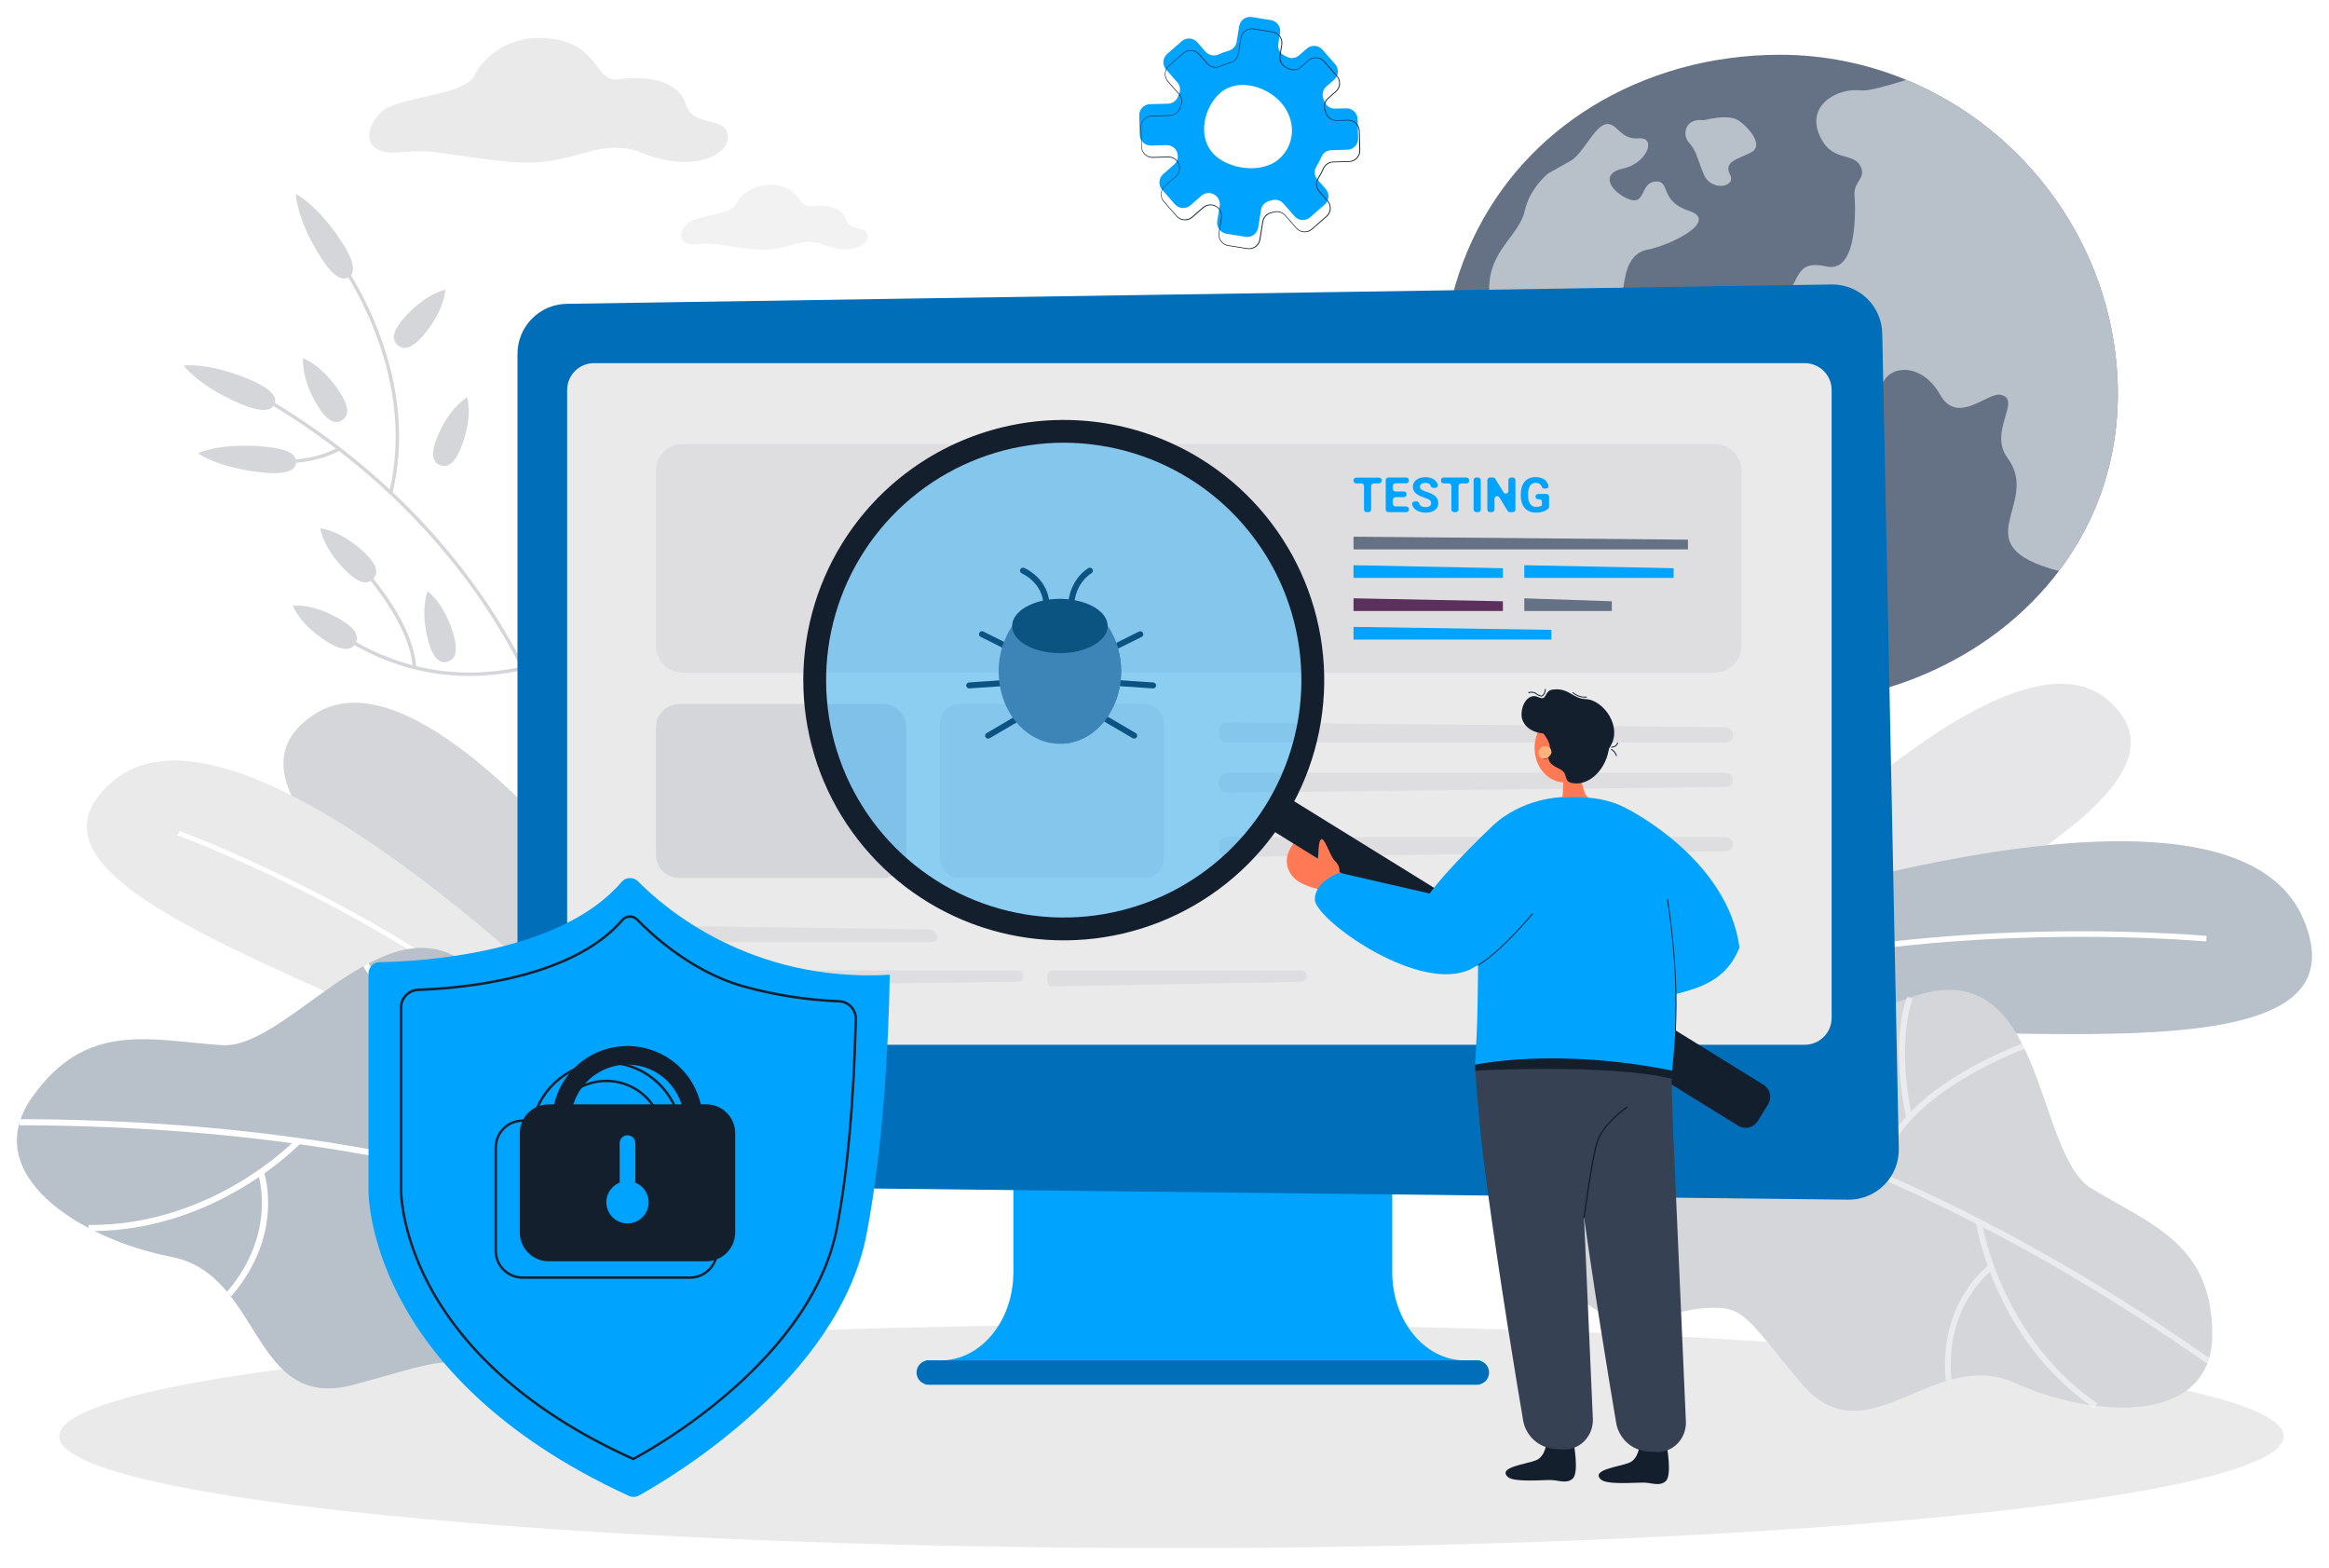 <svg width="551" height="371" viewBox="0 0 551 371" fill="none" xmlns="http://www.w3.org/2000/svg">
<g filter="url(#filter0_d_110_359)">
<path d="M487.1 131.079C472.23 150.775 447.23 162.476 421.11 162.476C378.67 162.476 340.93 130.079 340.93 87.685C340.93 52.714 360.06 27.634 386.39 16.089C393.63 12.929 401.28 10.798 409.11 9.758C413.09 9.222 417.1 8.954 421.11 8.955C431.37 8.955 441.53 10.978 451.01 14.908C479.1 26.516 499.54 53.87 500.96 85.716C501.75 103.356 496.4 118.777 487.1 131.079Z" fill="#657285"/>
<path d="M376.91 92.454C376.91 92.454 379.91 99.383 376.91 103.189C373.92 106.996 373.65 114.196 379.64 118.951C385.62 123.705 388.2 124.115 386.84 128.87C385.48 133.625 384.06 139.435 386.3 141.88C388.54 144.326 389.46 150.136 394.46 150.563C399.46 150.991 394.06 146.587 397.32 142.509C400.59 138.432 413.23 137.619 412.01 129.568C410.79 121.517 422.42 120.802 424.05 115.502C425.69 110.202 418.75 106.944 412.93 107.35C407.1 107.757 410.68 98.688 404.36 97.361C398.03 96.035 395.07 90.943 391.4 91.554C387.73 92.165 383.65 86.966 379.46 88.599C375.28 90.231 376.91 92.454 376.91 92.454Z" fill="#B8C1C9"/>
<path d="M366.3 37.012C366.3 37.012 361.95 40.408 360.74 45.844C359.53 51.279 353.39 54.676 352.44 62.168C351.49 69.659 355.81 69.843 354.28 73.921C352.75 77.998 354.65 80.037 359.31 82.076C363.97 84.115 364.38 87.247 367.13 88.279C369.89 89.311 369.17 92.061 370.09 92.367C371.01 92.673 370.6 90.283 371.56 87.157C372.51 84.031 373.32 82.739 369.86 82.875C366.39 83.01 367.47 80.225 368.83 78.46C370.19 76.696 366.93 76.422 365.84 76.693C364.75 76.963 365.03 81.993 362.78 79.613C360.53 77.234 359.45 74.518 361.28 71.392C363.12 68.267 367.06 70.851 369.86 67.113C372.65 63.376 376.59 64.87 376.81 67.86C377.03 70.851 382.59 70.917 383.54 66.978C384.5 63.039 384.09 56.173 389.8 55.055C395.52 53.936 406.75 48.226 399.6 45.882C392.46 43.538 395.31 38.644 391.64 38.936C387.97 39.227 389.4 44.746 385.31 43.103C381.23 41.461 378.27 37.091 383.99 35.869C389.71 34.646 392.05 28.329 387.66 28.735C383.27 29.141 382.56 24.862 379.91 25.373C377.25 25.884 374.5 32.319 371.75 33.931C368.99 35.542 366.3 37.012 366.3 37.012Z" fill="#B8C1C9"/>
<path d="M403.1 24.442C403.1 24.442 408.75 22.879 411.2 24.442C413.65 26.005 417.46 30.42 414.26 32.052C411.06 33.684 407.72 34.226 409.29 37.282C410.85 40.339 404.8 41.36 403.1 37.282C401.4 33.205 401.4 31.725 399.63 29.808C397.85 27.891 398.61 23.831 403.1 24.442Z" fill="#B8C1C9"/>
<path d="M487.1 131.079C463.75 124.959 483.12 115.356 474.93 104.304C470.27 98.011 478.57 90.432 473.26 89.39C470.18 88.786 463.09 96.646 459.01 89.39C454.92 82.135 447.62 82.097 445.49 86.487C443.37 90.877 434.41 93.919 428.53 90.735C422.66 87.55 426.06 83.302 420.97 79.968C415.89 76.633 415.51 71.326 420.97 67.232C426.44 63.137 423.93 57.222 432.13 59.042C440.33 60.862 438.74 41.982 438.74 41.982C438.61 38.679 441.81 38.113 439.99 35.035C438.17 31.958 433.04 34.466 430.31 27.641C427.58 20.816 434.64 16.721 440.33 17.388C441.99 17.583 446.02 16.423 451.02 14.905C479.12 26.512 499.56 53.867 500.98 85.712C501.75 103.356 496.4 118.777 487.1 131.079Z" fill="#B8C1C9"/>
<path d="M378.58 76.859C378.58 76.859 383.29 74.237 385.79 76.321C388.3 78.405 389.38 79.794 393.07 79.005C396.77 78.217 399.28 79.7 396.9 80.791C394.52 81.881 388.9 83.771 386.34 81.506C383.77 79.242 376.37 77.773 378.58 76.859Z" fill="#B8C1C9"/>
<path d="M397.55 85.323C397.55 85.323 400.89 85.917 401.67 84.545C402.44 83.173 400.89 84.486 399.61 83.771C398.33 83.055 395.88 83.771 397.55 85.323Z" fill="#B8C1C9"/>
<path d="M277.15 362.215C422.47 362.215 540.28 350.37 540.28 335.76C540.28 321.149 422.47 309.305 277.15 309.305C131.828 309.305 14.02 321.149 14.02 335.76C14.02 350.37 131.828 362.215 277.15 362.215Z" fill="#EAEAEA"/>
<g opacity="0.6">
<path d="M408.2 212.542C438.3 181.808 480.54 145.51 498.92 161.782C521.07 181.402 467.28 206.085 426.83 231.363C412.32 240.432 389.01 232.131 408.2 212.542Z" fill="#D5D6DA"/>
</g>
<path d="M371 225.32C371 225.32 524.65 165.929 544.93 213.4C565.21 260.871 430.02 227.553 386.03 246.43L371 225.32Z" fill="#B8C1C9"/>
<path d="M379.31 237.188C409.44 223.601 446.61 219.301 472.49 218.085C500.54 216.769 521.71 218.697 521.92 218.714L522.04 217.401C521.84 217.38 500.57 215.446 472.43 216.765C446.44 217.985 409.09 222.322 378.76 235.982L379.31 237.188Z" fill="white"/>
<path d="M476.58 323.114C457.3 314.494 441.55 341.682 426.02 323.093C412.9 307.363 412.64 304.894 403.69 305.432C400.62 305.631 397.6 306.265 394.71 307.314C391.24 308.551 385.38 309.815 379.88 307.092C346.29 290.459 337.95 216.64 386.82 215.213C390.35 215.109 394.12 216.831 398.13 218.919C419.97 230.252 419.47 243.721 451.88 231.988C484.29 220.256 480.9 268.717 494.9 277.202C508.89 285.687 523.38 290.268 523.38 311.68C523.38 333.092 495.86 331.748 476.58 323.114Z" fill="#D5D6DA"/>
<g opacity="0.5">
<path d="M372.77 254.147L372.82 252.758C373.43 252.782 435.06 256.009 522.83 317.359L522.03 318.495C434.6 257.377 373.37 254.171 372.77 254.147Z" fill="white"/>
<path d="M450.94 260.291C447.09 241.703 451.06 232.11 451.24 231.71L452.51 232.256C452.48 232.349 448.55 241.897 452.3 260.01L450.94 260.291Z" fill="white"/>
<path d="M444.03 273.802C444.98 265.814 451.25 257.936 462.17 250.99C467.31 247.752 472.77 245.026 478.44 242.852L478.91 244.158C478.6 244.269 447.59 255.62 445.41 273.969L444.03 273.802Z" fill="white"/>
<path d="M468.17 288.532C467.65 286.406 467.47 285.131 467.45 285.058L468.84 284.867C468.88 285.135 472.91 311.958 496.2 327.994L495.41 329.133C476.63 316.223 470.11 296.461 468.17 288.532Z" fill="white"/>
<path d="M460.32 322.614C459.39 313 462.17 306.123 464.66 302.046C467.38 297.607 470.29 295.474 470.41 295.384L471.22 296.52C471.11 296.6 459.98 304.894 461.69 322.489L460.32 322.614Z" fill="white"/>
</g>
<path d="M112.535 13.252C112.535 13.252 117.402 3.902 129.708 5.072C142.013 6.243 140.549 15.617 146.397 14.738C152.246 13.859 160.462 14.738 162.221 20.594C163.981 26.45 171.891 23.23 172.186 28.207C172.482 33.184 163.101 36.703 152.256 32.309C141.411 27.915 136.14 35.72 120.9 34.306C105.66 32.892 103.772 31.135 94.753 32.014C85.734 32.892 85.949 26.724 90.052 22.636C94.155 18.548 110.775 18.913 112.535 13.252Z" fill="#EAEAEA"/>
<g opacity="0.6">
<path d="M174.241 44.02C174.241 44.02 176.773 39.158 183.177 39.766C189.582 40.374 188.821 45.253 191.87 44.795C194.919 44.336 199.172 44.795 200.103 47.844C201.035 50.894 205.138 49.234 205.291 51.807C205.444 54.381 200.562 56.225 194.919 53.94C189.276 51.654 186.529 55.718 178.598 54.982C170.667 54.245 169.686 53.332 164.993 53.787C160.299 54.242 160.406 51.033 162.559 48.9C164.711 46.768 173.327 46.976 174.241 44.02Z" fill="#EAEAEA"/>
</g>
<path d="M100.08 75.408C97.267 78.69 95.383 78.773 94.096 77.672C92.81 76.571 92.601 74.699 95.414 71.42C100.543 65.44 105.355 64.543 105.355 64.543C105.355 64.543 105.285 69.336 100.08 75.408Z" fill="#D5D6DA"/>
<path d="M109.04 101.956C107.437 105.975 105.685 106.659 104.11 106.034C102.535 105.409 101.732 103.703 103.331 99.688C106.245 92.37 110.508 89.963 110.508 89.963C110.508 89.963 111.996 94.531 109.04 101.956Z" fill="#D5D6DA"/>
<path d="M131.168 171.458L130.375 171.656C130.344 171.534 127.19 159.229 117.117 143.086C107.823 128.189 90.57 106.881 61.137 89.946L61.548 89.251C91.13 106.27 108.487 127.696 117.82 142.679C127.976 158.93 131.168 171.333 131.168 171.458Z" fill="#D5D6DA"/>
<path d="M92.858 112.629L92.062 112.435C99.072 83.555 80.025 57.972 79.83 57.715L80.484 57.222C80.678 57.479 99.962 83.364 92.858 112.629Z" fill="#D5D6DA"/>
<path d="M76.867 104.106C71.946 105.73 66.678 106.005 61.614 104.901L61.822 104.113C61.916 104.137 71.273 106.544 80.049 101.828L80.438 102.547C79.292 103.162 78.098 103.684 76.867 104.106Z" fill="#D5D6DA"/>
<path d="M123.866 154.467C107.333 158.135 91.766 154.814 77.601 144.624C77.257 144.36 76.898 144.115 76.527 143.891C76.558 143.898 76.59 143.898 76.62 143.891V143.075C76.864 143.075 77.066 143.211 78.088 143.95C92.058 154.023 107.403 157.273 123.696 153.675L123.866 154.467Z" fill="#D5D6DA"/>
<path d="M98.484 153.884L97.667 153.939C96.919 142.856 85.014 130.28 84.892 130.155L85.487 129.589C87.74 132.038 89.811 134.649 91.683 137.4C94.576 141.616 98.095 147.924 98.484 153.884Z" fill="#D5D6DA"/>
<path d="M59.162 85.827C64.531 88.109 65.591 90.054 64.927 91.613C64.263 93.173 62.146 93.756 56.756 91.474C46.972 87.307 43.446 82.482 43.446 82.482C43.446 82.482 49.232 81.611 59.162 85.827Z" fill="#D5D6DA"/>
<path d="M62.827 101.675C68.637 102.234 70.233 103.759 70.07 105.454C69.906 107.149 68.05 108.344 62.239 107.784C51.655 106.767 46.833 103.221 46.833 103.221C46.833 103.221 52.087 100.633 62.827 101.675Z" fill="#D5D6DA"/>
<path d="M86.346 126.845C89.475 129.832 89.451 131.708 88.279 132.941C87.107 134.173 85.226 134.267 82.097 131.28C76.401 125.834 75.769 120.986 75.769 120.986C75.769 120.986 80.563 121.319 86.346 126.845Z" fill="#D5D6DA"/>
<path d="M80.539 89.04C82.844 92.697 82.364 94.517 80.928 95.42C79.492 96.323 77.646 95.969 75.337 92.294C71.137 85.629 71.707 80.773 71.707 80.773C71.707 80.773 76.276 82.277 80.539 89.04Z" fill="#D5D6DA"/>
<path d="M107.326 146.26C108.512 150.428 107.542 152.033 105.907 152.512C104.273 152.991 102.601 152.116 101.419 147.955C99.263 140.38 101.175 135.879 101.175 135.879C101.175 135.879 105.139 138.574 107.326 146.26Z" fill="#D5D6DA"/>
<path d="M80.859 142.735C84.555 144.986 84.941 146.826 84.058 148.275C83.175 149.723 81.36 150.227 77.664 147.976C70.929 143.874 69.274 139.293 69.274 139.293C69.274 139.293 74.03 138.578 80.859 142.735Z" fill="#D5D6DA"/>
<path d="M81.036 53.526C84.166 58.444 83.943 60.646 82.514 61.556C81.085 62.466 78.988 61.74 75.856 56.822C70.143 47.862 69.972 41.888 69.972 41.888C69.972 41.888 75.244 44.437 81.036 53.526Z" fill="#D5D6DA"/>
<path d="M194.102 278.345C194.102 278.345 110.702 141.057 74.26 165.06C37.817 189.063 150.546 244.686 173.556 285.42L194.102 278.345Z" fill="#D5D6DA"/>
<path d="M155.292 253.855C155.292 253.855 59.305 152.154 26.371 181.103C-6.564 210.052 109.263 233.978 136.036 264.532L155.292 253.855Z" fill="#EAEAEA"/>
<path d="M144.572 259.923C126.453 238.487 99.545 221.597 80.16 211.201C59.145 199.935 42.212 193.669 42.042 193.606L42.431 192.564C42.601 192.627 59.607 198.92 80.678 210.226C100.15 220.666 127.187 237.636 145.417 259.197L144.572 259.923Z" fill="white"/>
<path d="M40.585 293.338C62.187 297.534 59.301 330.126 83.679 323.576C108.056 317.025 105.994 315.487 118.004 325.872C118.004 325.872 122.813 336.051 132.608 337.555C171.202 343.484 222.583 285.565 181.801 255.109C178.855 252.911 174.62 252.129 169.937 251.497C144.527 248.083 136.881 259.864 116.3 230.474C95.72 201.084 69.538 244.398 52.525 243.252C35.512 242.106 20.432 237.347 7.581 255.592C-5.27 273.837 18.978 289.16 40.585 293.338Z" fill="#B8C1C9"/>
<path d="M170.41 296.697L171.192 295.481C170.657 295.134 116.199 261 4.625 260.75V262.198C115.779 262.445 169.874 296.353 170.41 296.697Z" fill="white"/>
<path d="M100.111 255.151C114.537 241.606 116.905 231.061 116.999 230.62L115.58 230.318C115.56 230.422 113.178 240.907 99.117 254.095L100.111 255.151Z" fill="white"/>
<path d="M97.893 270.798C101.871 263.434 101.259 252.959 96.12 240.505C93.679 234.666 90.668 229.082 87.131 223.833L85.949 224.663C86.147 224.945 105.768 253.182 96.62 270.113L97.893 270.798Z" fill="white"/>
<path d="M68.491 268.908C70.209 267.408 71.137 266.435 71.179 266.39L70.136 265.404C69.941 265.609 50.418 286.041 20.957 285.781V287.226C44.67 287.437 62.083 274.5 68.491 268.908Z" fill="white"/>
<path d="M54.74 302.64C61.297 294.999 63.057 287.486 63.377 282.519C63.724 277.112 62.518 273.548 62.469 273.399L61.099 273.871C61.144 274.007 65.651 287.729 53.641 301.698L54.74 302.64Z" fill="white"/>
<path d="M329.38 296.937V252.55H239.749V296.937C239.749 308.471 232.064 317.821 222.586 317.821H218.973V323.552H350.16V317.821H346.55C337.07 317.821 329.38 308.471 329.38 296.937Z" fill="#00A3FE"/>
<path d="M349.42 323.552H219.707C218.946 323.552 218.217 323.25 217.679 322.712C217.141 322.175 216.838 321.446 216.838 320.686C216.838 319.926 217.141 319.197 217.679 318.66C218.217 318.123 218.946 317.821 219.707 317.821H349.42C350.19 317.821 350.91 318.123 351.45 318.66C351.99 319.197 352.29 319.926 352.29 320.686C352.29 321.446 351.99 322.175 351.45 322.712C350.91 323.25 350.19 323.552 349.42 323.552Z" fill="#016EB9"/>
<path d="M437.24 279.8L134.141 276.327C131.023 276.29 128.045 275.027 125.853 272.812C123.661 270.597 122.431 267.608 122.43 264.494V79.7C122.431 76.593 123.654 73.612 125.837 71.398C128.019 69.185 130.986 67.918 134.096 67.871L433.29 63.293C436.42 63.245 439.44 64.438 441.7 66.611C443.95 68.783 445.25 71.759 445.31 74.886L449.22 267.727C449.25 269.312 448.97 270.888 448.38 272.36C447.79 273.832 446.91 275.171 445.79 276.297C444.67 277.423 443.34 278.314 441.87 278.915C440.41 279.517 438.83 279.818 437.24 279.8Z" fill="#016EB9"/>
<path d="M426.98 81.909H140.528C137.02 81.909 134.176 84.75 134.176 88.255V236.806C134.176 240.31 137.02 243.151 140.528 243.151H426.98C430.48 243.151 433.33 240.31 433.33 236.806V88.255C433.33 84.75 430.48 81.909 426.98 81.909Z" fill="#EAEAEA"/>
<path d="M315 31.517L318.76 31.416C319.11 31.407 319.44 31.331 319.76 31.192C320.07 31.052 320.35 30.853 320.59 30.604C320.82 30.356 321.01 30.064 321.13 29.744C321.25 29.425 321.31 29.084 321.3 28.742L321.18 24.164C321.16 23.474 320.87 22.819 320.37 22.343C319.86 21.868 319.19 21.611 318.5 21.629L315.84 21.702C315.28 21.716 314.73 21.55 314.27 21.228C313.81 20.907 313.47 20.447 313.29 19.917C313.22 19.708 313.15 19.5 313.07 19.295C312.89 18.802 312.87 18.267 313 17.759C313.13 17.252 313.42 16.797 313.81 16.454L315.63 14.863C316.15 14.407 316.47 13.764 316.52 13.073C316.56 12.383 316.33 11.703 315.88 11.182L312.86 7.74C312.63 7.482 312.36 7.271 312.05 7.119C311.74 6.967 311.41 6.877 311.07 6.854C310.73 6.831 310.38 6.876 310.06 6.986C309.74 7.095 309.44 7.268 309.18 7.493L307.35 9.084C306.96 9.43 306.47 9.648 305.95 9.71C305.43 9.772 304.9 9.675 304.44 9.431C304.25 9.33 304.05 9.23 303.85 9.136C303.35 8.892 302.94 8.492 302.68 7.995C302.42 7.498 302.33 6.931 302.42 6.378L302.84 3.749C302.95 3.067 302.79 2.369 302.38 1.809C301.97 1.249 301.36 0.872 300.68 0.762L296.16 0.033C295.48 -0.076 294.78 0.09 294.22 0.495C293.66 0.9 293.28 1.511 293.17 2.193L292.57 5.913C292.49 6.401 292.27 6.856 291.94 7.225C291.61 7.594 291.18 7.861 290.7 7.997C289.87 8.234 289.06 8.53 288.27 8.882C287.76 9.115 287.18 9.178 286.63 9.061C286.08 8.944 285.59 8.654 285.21 8.233L283.26 6.003C283.03 5.745 282.76 5.534 282.45 5.382C282.15 5.23 281.81 5.14 281.47 5.117C281.13 5.094 280.79 5.139 280.46 5.249C280.14 5.358 279.84 5.531 279.58 5.757L276.13 8.771C275.61 9.227 275.29 9.87 275.25 10.56C275.2 11.25 275.43 11.929 275.89 12.449L278.51 15.45C278.85 15.823 279.06 16.283 279.14 16.775C279.22 17.268 279.15 17.772 278.95 18.229C278.85 18.451 278.76 18.677 278.67 18.902C278.48 19.374 278.15 19.78 277.74 20.07C277.32 20.359 276.83 20.52 276.32 20.531L272.06 20.643C271.37 20.662 270.72 20.954 270.24 21.457C269.76 21.959 269.51 22.629 269.53 23.32L269.65 27.898C269.67 28.589 269.96 29.243 270.46 29.719C270.96 30.194 271.63 30.451 272.32 30.433L275.98 30.336C276.53 30.322 277.06 30.48 277.52 30.787C277.97 31.094 278.31 31.536 278.5 32.048V32.083C278.68 32.577 278.71 33.114 278.58 33.624C278.45 34.134 278.17 34.592 277.77 34.938L275.19 37.196C274.93 37.421 274.72 37.696 274.57 38.003C274.41 38.31 274.32 38.644 274.3 38.986C274.28 39.328 274.32 39.671 274.43 39.995C274.54 40.32 274.72 40.62 274.94 40.877L277.96 44.323C278.19 44.58 278.46 44.791 278.77 44.943C279.08 45.094 279.41 45.184 279.76 45.207C280.1 45.229 280.44 45.184 280.76 45.074C281.09 44.964 281.39 44.791 281.65 44.566L284.23 42.308C284.62 41.96 285.11 41.741 285.64 41.679C286.16 41.617 286.69 41.715 287.16 41.961L287.19 41.982C287.68 42.235 288.07 42.633 288.31 43.121C288.56 43.609 288.65 44.162 288.56 44.701L287.98 48.303C287.93 48.641 287.94 48.987 288.02 49.32C288.1 49.654 288.24 49.969 288.44 50.246C288.64 50.524 288.9 50.76 289.19 50.939C289.48 51.119 289.81 51.239 290.14 51.293L294.66 52.019C295.35 52.128 296.05 51.962 296.61 51.557C297.17 51.152 297.54 50.541 297.66 49.859L298.33 45.663C298.41 45.162 298.63 44.694 298.98 44.319C299.32 43.943 299.76 43.677 300.26 43.552C300.49 43.493 300.73 43.43 300.95 43.361C301.43 43.223 301.94 43.226 302.41 43.367C302.89 43.509 303.31 43.784 303.64 44.159L306.27 47.16C306.49 47.418 306.77 47.629 307.07 47.78C307.38 47.932 307.72 48.022 308.06 48.044C308.4 48.067 308.74 48.022 309.07 47.912C309.39 47.802 309.69 47.629 309.95 47.403L313.4 44.389C313.66 44.163 313.87 43.889 314.02 43.582C314.18 43.275 314.26 42.942 314.29 42.6C314.31 42.258 314.27 41.916 314.15 41.591C314.04 41.267 313.87 40.968 313.65 40.71L311.69 38.477C311.32 38.054 311.1 37.523 311.06 36.963C311.01 36.403 311.15 35.845 311.45 35.369C311.9 34.639 312.3 33.879 312.64 33.094C312.84 32.633 313.17 32.239 313.59 31.959C314.01 31.68 314.5 31.526 315 31.517ZM302.56 33.653C298.56 37.157 290.37 36.161 286.86 32.16C283.36 28.158 284.76 21.393 288.76 17.92C292.77 14.446 299.6 16.294 303.1 20.295C306.61 24.296 306.57 30.149 302.56 33.65V33.653Z" fill="#00A3FE"/>
<path d="M295.51 54.926C295.37 54.927 295.22 54.915 295.08 54.891L290.56 54.165C290.21 54.111 289.88 53.987 289.58 53.803C289.28 53.618 289.01 53.376 288.81 53.09C288.6 52.804 288.45 52.48 288.37 52.136C288.29 51.793 288.28 51.437 288.33 51.088L288.91 47.487C289 46.963 288.92 46.426 288.68 45.952C288.44 45.478 288.06 45.09 287.59 44.843H287.55C287.1 44.608 286.59 44.515 286.08 44.577C285.57 44.639 285.09 44.853 284.71 45.191L282.13 47.448C281.86 47.681 281.56 47.859 281.22 47.972C280.89 48.085 280.53 48.131 280.18 48.108C279.83 48.085 279.48 47.993 279.17 47.837C278.85 47.68 278.57 47.464 278.34 47.198L275.32 43.749C275.08 43.484 274.9 43.176 274.79 42.842C274.68 42.507 274.63 42.154 274.65 41.802C274.68 41.45 274.77 41.106 274.93 40.79C275.08 40.474 275.3 40.192 275.57 39.96L278.15 37.703C278.53 37.363 278.81 36.916 278.93 36.421C279.05 35.925 279.03 35.403 278.85 34.924V34.889C278.67 34.393 278.34 33.965 277.9 33.667C277.46 33.369 276.94 33.216 276.41 33.229L272.76 33.326C272.05 33.344 271.36 33.079 270.84 32.588C270.32 32.098 270.02 31.423 270 30.711L269.88 26.133C269.86 25.422 270.13 24.733 270.62 24.217C271.11 23.7 271.78 23.399 272.5 23.379L276.75 23.265C277.24 23.255 277.72 23.1 278.12 22.819C278.53 22.539 278.84 22.145 279.03 21.688C279.12 21.459 279.21 21.233 279.31 21.011C279.5 20.569 279.57 20.082 279.49 19.607C279.42 19.131 279.21 18.687 278.89 18.326L276.26 15.325C275.79 14.789 275.55 14.089 275.6 13.379C275.65 12.668 275.98 12.005 276.51 11.536L279.96 8.521C280.22 8.288 280.53 8.11 280.87 7.997C281.2 7.884 281.55 7.838 281.91 7.861C282.26 7.885 282.6 7.978 282.92 8.134C283.24 8.291 283.52 8.509 283.75 8.775L285.7 11.004C286.06 11.414 286.55 11.697 287.08 11.81C287.62 11.924 288.17 11.861 288.67 11.633C289.46 11.281 290.27 10.983 291.1 10.744C291.57 10.611 291.98 10.35 292.3 9.991C292.63 9.632 292.84 9.19 292.92 8.716L293.52 4.996C293.63 4.293 294.02 3.664 294.6 3.247C295.17 2.83 295.89 2.66 296.6 2.773L301.12 3.499C301.82 3.613 302.45 4.002 302.87 4.579C303.29 5.157 303.46 5.876 303.35 6.58L302.92 9.205C302.83 9.742 302.92 10.293 303.17 10.776C303.42 11.259 303.82 11.647 304.31 11.883C304.51 11.977 304.71 12.078 304.9 12.178C305.35 12.412 305.86 12.504 306.37 12.442C306.87 12.38 307.35 12.167 307.73 11.831L309.55 10.24C310.09 9.772 310.79 9.536 311.5 9.583C312.21 9.631 312.87 9.958 313.34 10.494L316.36 13.936C316.59 14.201 316.77 14.509 316.89 14.843C317 15.177 317.05 15.53 317.02 15.882C317 16.234 316.91 16.578 316.75 16.894C316.59 17.21 316.38 17.493 316.11 17.725L314.29 19.319C313.91 19.652 313.63 20.094 313.5 20.585C313.38 21.077 313.4 21.596 313.57 22.073C313.65 22.282 313.72 22.49 313.79 22.698C313.96 23.216 314.29 23.665 314.74 23.978C315.18 24.291 315.72 24.452 316.26 24.435L318.93 24.362C319.64 24.344 320.33 24.609 320.85 25.099C321.36 25.588 321.66 26.263 321.68 26.974L321.81 31.552C321.83 32.263 321.56 32.952 321.07 33.468C320.58 33.985 319.91 34.286 319.2 34.306L315.43 34.41C314.94 34.425 314.48 34.577 314.08 34.847C313.68 35.118 313.36 35.496 313.17 35.938C312.82 36.729 312.42 37.494 311.97 38.227C311.68 38.688 311.54 39.23 311.59 39.773C311.63 40.316 311.84 40.831 312.2 41.242L314.16 43.475C314.39 43.74 314.57 44.049 314.68 44.383C314.79 44.717 314.84 45.07 314.82 45.421C314.79 45.773 314.7 46.117 314.55 46.433C314.39 46.75 314.17 47.032 313.91 47.264L310.44 50.272C310.18 50.505 309.87 50.683 309.53 50.796C309.2 50.909 308.85 50.955 308.49 50.932C308.14 50.908 307.8 50.815 307.48 50.659C307.16 50.502 306.88 50.284 306.65 50.018L304.02 47.018C303.71 46.655 303.29 46.389 302.83 46.252C302.37 46.115 301.88 46.112 301.41 46.243C301.18 46.313 300.94 46.379 300.72 46.438C300.24 46.558 299.81 46.816 299.48 47.18C299.14 47.544 298.93 47.997 298.85 48.483L298.18 52.679C298.07 53.309 297.75 53.881 297.26 54.293C296.77 54.704 296.15 54.929 295.51 54.926ZM286.38 44.368C286.81 44.367 287.24 44.472 287.62 44.673L287.66 44.691C288.15 44.955 288.55 45.367 288.8 45.871C289.05 46.374 289.14 46.943 289.05 47.497L288.47 51.099C288.36 51.759 288.52 52.435 288.91 52.979C289.3 53.522 289.89 53.889 290.55 53.999L295.07 54.721C295.73 54.827 296.41 54.668 296.95 54.277C297.5 53.887 297.86 53.297 297.97 52.637L298.65 48.442C298.73 47.924 298.96 47.443 299.31 47.056C299.66 46.669 300.12 46.395 300.63 46.267C300.86 46.208 301.1 46.146 301.33 46.076C301.82 45.934 302.35 45.936 302.84 46.082C303.33 46.227 303.77 46.511 304.11 46.9L306.74 49.9C306.96 50.15 307.22 50.355 307.52 50.502C307.82 50.649 308.14 50.736 308.47 50.758C308.81 50.78 309.14 50.737 309.45 50.63C309.77 50.523 310.06 50.356 310.31 50.137L313.76 47.122C314.26 46.681 314.57 46.057 314.62 45.388C314.66 44.719 314.44 44.06 314 43.555L312.04 41.322C311.66 40.886 311.43 40.339 311.38 39.762C311.34 39.185 311.48 38.609 311.79 38.119C312.24 37.392 312.64 36.634 312.98 35.851C313.19 35.382 313.52 34.981 313.94 34.693C314.37 34.406 314.87 34.245 315.38 34.229L319.14 34.125C319.81 34.106 320.45 33.822 320.91 33.336C321.37 32.85 321.62 32.201 321.6 31.531L321.48 26.957C321.46 26.286 321.18 25.65 320.69 25.189C320.21 24.727 319.56 24.477 318.89 24.494L316.22 24.567C315.64 24.583 315.08 24.413 314.6 24.082C314.13 23.751 313.78 23.277 313.6 22.73C313.53 22.521 313.46 22.316 313.38 22.112C313.2 21.604 313.17 21.053 313.31 20.53C313.44 20.007 313.73 19.538 314.14 19.184L315.96 17.593C316.21 17.374 316.42 17.108 316.56 16.81C316.71 16.512 316.8 16.188 316.82 15.857C316.84 15.525 316.8 15.192 316.69 14.878C316.59 14.563 316.42 14.272 316.2 14.023L313.18 10.577C312.74 10.075 312.11 9.768 311.44 9.723C310.77 9.679 310.11 9.901 309.61 10.341L307.79 11.932C307.38 12.288 306.88 12.513 306.34 12.578C305.81 12.643 305.26 12.545 304.78 12.296C304.59 12.196 304.4 12.095 304.2 12.001C303.68 11.751 303.25 11.339 302.99 10.827C302.72 10.315 302.63 9.73 302.72 9.16L303.15 6.534C303.25 5.874 303.09 5.197 302.7 4.654C302.31 4.11 301.72 3.743 301.06 3.634L296.54 2.905C295.88 2.8 295.2 2.959 294.66 3.35C294.12 3.74 293.75 4.329 293.64 4.989L293.04 8.709C292.95 9.213 292.73 9.683 292.39 10.065C292.05 10.446 291.6 10.724 291.11 10.865C290.29 11.102 289.48 11.397 288.7 11.748C288.17 11.988 287.58 12.053 287.02 11.931C286.45 11.81 285.94 11.509 285.55 11.074L283.6 8.844C283.38 8.594 283.12 8.39 282.82 8.242C282.52 8.095 282.2 8.008 281.86 7.986C281.53 7.964 281.2 8.008 280.89 8.114C280.57 8.221 280.28 8.389 280.03 8.608L276.58 11.623C276.08 12.064 275.77 12.688 275.73 13.357C275.68 14.025 275.9 14.684 276.34 15.19L278.97 18.19C279.31 18.574 279.53 19.045 279.61 19.55C279.69 20.055 279.63 20.573 279.42 21.042C279.33 21.261 279.23 21.486 279.14 21.712C278.95 22.201 278.61 22.621 278.18 22.919C277.74 23.218 277.23 23.382 276.71 23.39L272.45 23.504C272.12 23.513 271.79 23.587 271.49 23.722C271.19 23.857 270.91 24.05 270.68 24.291C270.46 24.532 270.28 24.816 270.16 25.126C270.04 25.436 269.98 25.767 269.99 26.099L270.11 30.676C270.13 31.347 270.42 31.983 270.9 32.444C271.39 32.906 272.04 33.156 272.71 33.139L276.37 33.042C276.93 33.026 277.48 33.188 277.95 33.504C278.41 33.82 278.77 34.274 278.96 34.803V34.83C279.15 35.34 279.18 35.895 279.04 36.421C278.91 36.947 278.62 37.421 278.21 37.779L275.62 40.037C275.37 40.255 275.17 40.521 275.02 40.819C274.87 41.117 274.79 41.441 274.77 41.773C274.74 42.104 274.79 42.437 274.89 42.752C275 43.067 275.17 43.357 275.39 43.607L278.41 47.052C278.63 47.303 278.89 47.507 279.19 47.654C279.49 47.802 279.82 47.889 280.15 47.911C280.48 47.933 280.81 47.889 281.13 47.782C281.44 47.675 281.73 47.508 281.98 47.289L284.56 45.031C285.06 44.594 285.71 44.357 286.38 44.368Z" fill="#131F2D"/>
<g opacity="0.6">
<path d="M405.68 101.029H161.495C158.003 101.029 155.173 103.856 155.173 107.343V148.827C155.173 152.314 158.003 155.141 161.495 155.141H405.68C409.17 155.141 412 152.314 412 148.827V107.343C412 103.856 409.17 101.029 405.68 101.029Z" fill="#D5D6DA"/>
</g>
<g opacity="0.6">
<path d="M408.16 171.656H290.25C290.01 171.656 289.77 171.609 289.55 171.517C289.33 171.425 289.13 171.29 288.96 171.121C288.79 170.951 288.65 170.749 288.56 170.528C288.47 170.306 288.42 170.069 288.42 169.829V168.752C288.42 168.511 288.47 168.272 288.56 168.05C288.66 167.827 288.79 167.625 288.96 167.456C289.14 167.286 289.34 167.151 289.56 167.06C289.79 166.969 290.02 166.924 290.27 166.925L408.18 168.012C408.66 168.017 409.12 168.211 409.46 168.552C409.8 168.894 409.99 169.355 409.99 169.836C409.99 170.319 409.8 170.782 409.45 171.123C409.11 171.464 408.65 171.656 408.16 171.656Z" fill="#D5D6DA"/>
</g>
<path d="M399.34 125.959H320.22V122.962L399.34 123.663V125.959Z" fill="#657285"/>
<path d="M355.56 132.704H320.22V129.707L355.56 130.412V132.704Z" fill="#00A3FE"/>
<path d="M367.03 147.299H320.22V144.298L367.03 145.003V147.299Z" fill="#00A3FE"/>
<path d="M355.56 140.533H320.22V137.535L355.56 138.24V140.533Z" fill="#5C305D"/>
<path d="M381.33 140.533H360.62V137.535L381.33 138.24V140.533Z" fill="#657285"/>
<path d="M395.95 132.704H360.62V129.707L395.95 130.412V132.704Z" fill="#00A3FE"/>
<g opacity="0.6">
<path d="M408.34 182.155L290.12 183.545C289.9 183.547 289.68 183.506 289.47 183.423C289.27 183.341 289.08 183.218 288.93 183.063C288.77 182.907 288.64 182.722 288.56 182.518C288.47 182.314 288.43 182.095 288.43 181.874V180.485C288.43 180.043 288.61 179.619 288.92 179.306C289.23 178.993 289.66 178.818 290.1 178.818H408.32C408.76 178.818 409.19 178.993 409.5 179.306C409.81 179.618 409.99 180.042 409.99 180.485C409.99 180.924 409.82 181.346 409.51 181.659C409.2 181.971 408.78 182.15 408.34 182.155Z" fill="#D5D6DA"/>
</g>
<g opacity="0.6">
<path d="M220.757 218.842H156.057V214.994L219.704 215.869C220.237 215.877 220.746 216.094 221.12 216.473C221.495 216.853 221.704 217.365 221.703 217.898C221.703 218.148 221.603 218.389 221.426 218.566C221.248 218.743 221.008 218.842 220.757 218.842Z" fill="#D5D6DA"/>
</g>
<g opacity="0.6">
<path d="M240.98 228.244L157.121 229.363C156.982 229.365 156.844 229.341 156.715 229.289C156.586 229.238 156.469 229.162 156.369 229.065C156.27 228.968 156.192 228.852 156.138 228.724C156.084 228.597 156.057 228.459 156.057 228.321V226.619C156.057 226.343 156.167 226.077 156.362 225.882C156.558 225.687 156.823 225.577 157.1 225.577H240.959C241.235 225.577 241.501 225.687 241.696 225.882C241.892 226.077 242.002 226.343 242.002 226.619V227.202C242.002 227.475 241.895 227.737 241.704 227.932C241.512 228.127 241.253 228.239 240.98 228.244Z" fill="#D5D6DA"/>
</g>
<g opacity="0.6">
<path d="M307.8 228.255L249.133 229.352C248.954 229.355 248.776 229.323 248.609 229.257C248.443 229.19 248.291 229.092 248.163 228.966C248.036 228.841 247.934 228.691 247.865 228.526C247.795 228.361 247.76 228.184 247.76 228.005V226.911C247.76 226.553 247.902 226.21 248.155 225.958C248.408 225.705 248.751 225.563 249.109 225.563H307.8C308.16 225.564 308.5 225.706 308.75 225.959C309 226.212 309.15 226.554 309.15 226.911C309.15 227.267 309 227.609 308.75 227.861C308.5 228.113 308.16 228.255 307.8 228.255Z" fill="#D5D6DA"/>
</g>
<g opacity="0.6">
<path d="M408.34 197.357L290.12 198.747C289.9 198.749 289.68 198.708 289.47 198.625C289.27 198.543 289.08 198.42 288.93 198.265C288.77 198.109 288.64 197.924 288.56 197.72C288.47 197.516 288.43 197.297 288.43 197.076V195.687C288.43 195.245 288.61 194.821 288.92 194.508C289.23 194.195 289.66 194.02 290.1 194.02H408.32C408.76 194.02 409.19 194.195 409.5 194.508C409.81 194.82 409.99 195.244 409.99 195.687C409.99 196.126 409.82 196.548 409.51 196.861C409.2 197.173 408.78 197.352 408.34 197.357Z" fill="#D5D6DA"/>
</g>
<path d="M208.869 162.528H160.737C157.664 162.528 155.173 165.016 155.173 168.085V198.153C155.173 201.222 157.664 203.71 160.737 203.71H208.869C211.942 203.71 214.432 201.222 214.432 198.153V168.085C214.432 165.016 211.942 162.528 208.869 162.528Z" fill="#D5D6DA"/>
<g opacity="0.6">
<path d="M270.68 162.528H227.12C224.506 162.528 222.388 164.645 222.388 167.255V198.983C222.388 201.593 224.506 203.71 227.12 203.71H270.68C273.29 203.71 275.41 201.593 275.41 198.983V167.255C275.41 164.645 273.29 162.528 270.68 162.528Z" fill="#D5D6DA"/>
</g>
<path d="M210.507 226.591C210.19 243.738 208.952 267.21 205.051 287.792C198.553 322.135 158.539 345.696 151.157 349.784C150.797 349.983 150.395 350.095 149.984 350.111C149.573 350.126 149.164 350.046 148.79 349.875C86.203 321.155 87.18 277.511 87.18 277.511V226.251C87.18 225.559 87.452 224.894 87.938 224.401C88.424 223.908 89.085 223.626 89.777 223.615C99.308 223.458 132.545 221.666 147.072 204.623C147.309 204.348 147.601 204.125 147.929 203.969C148.257 203.812 148.614 203.725 148.978 203.714C149.341 203.702 149.703 203.765 150.04 203.901C150.378 204.036 150.684 204.239 150.938 204.498C157.197 210.851 177.6 228.463 210.395 226.598L210.507 226.591Z" fill="#00A3FE"/>
<path d="M149.833 341.438C149.792 341.437 149.752 341.429 149.714 341.414C136.954 335.669 126.119 328.737 117.503 320.797C110.608 314.445 105.115 307.436 101.161 299.958C94.444 287.233 94.583 277.442 94.583 277.344V234.381C94.575 233.209 95.027 232.08 95.842 231.236C96.657 230.392 97.77 229.901 98.943 229.866C103.623 229.706 112.889 229.088 122.326 226.713C133.584 223.878 141.884 219.419 147.013 213.466C147.252 213.184 147.547 212.956 147.88 212.795C148.213 212.634 148.575 212.545 148.945 212.532C149.314 212.52 149.682 212.585 150.025 212.723C150.367 212.861 150.677 213.069 150.935 213.334C154.412 216.904 163.762 225.58 175.736 229.001C183.179 231.077 190.839 232.278 198.56 232.582C199.705 232.63 200.785 233.124 201.57 233.958C202.354 234.793 202.78 235.901 202.756 237.045C202.256 257.078 200.802 273.222 198.306 286.399C196.866 293.995 193.438 301.618 188.083 309.051C183.81 314.987 178.32 320.818 171.762 326.382C165.021 332.105 157.72 337.134 149.968 341.393C149.927 341.419 149.881 341.435 149.833 341.438ZM149.036 213.115H148.967C148.676 213.125 148.39 213.195 148.127 213.321C147.865 213.446 147.631 213.624 147.44 213.844C142.253 219.895 133.856 224.413 122.479 227.275C112.99 229.665 103.682 230.286 98.974 230.446C97.952 230.477 96.983 230.905 96.272 231.64C95.562 232.374 95.166 233.357 95.17 234.378V277.362C95.17 277.466 95.035 287.135 101.697 299.739C105.608 307.141 111.064 314.091 117.914 320.394C126.45 328.254 137.183 335.131 149.822 340.831C157.493 336.601 164.722 331.617 171.401 325.951C181.637 317.269 194.519 303.331 197.743 286.302C200.232 273.159 201.682 257.044 202.183 237.042C202.199 236.048 201.828 235.088 201.147 234.363C200.466 233.639 199.529 233.208 198.535 233.162C190.772 232.855 183.071 231.646 175.587 229.561C163.48 226.087 154.029 217.345 150.532 213.74C150.338 213.54 150.105 213.382 149.848 213.274C149.591 213.167 149.315 213.113 149.036 213.115Z" fill="#131F2D"/>
<path d="M163.25 298.52H123.644C121.881 298.519 120.191 297.818 118.945 296.573C117.698 295.328 116.997 293.64 116.996 291.88V267.47C116.997 265.709 117.697 264.02 118.944 262.774C120.19 261.529 121.88 260.828 123.644 260.826H125.876C126.831 256.891 129.083 253.39 132.27 250.887C135.457 248.383 139.393 247.022 143.447 247.022C147.501 247.022 151.438 248.383 154.624 250.887C157.811 253.39 160.063 256.891 161.018 260.826H163.25C165.014 260.828 166.705 261.528 167.952 262.774C169.199 264.02 169.9 265.709 169.902 267.47V291.88C169.899 293.641 169.197 295.329 167.951 296.574C166.704 297.818 165.013 298.519 163.25 298.52ZM123.644 261.396C122.032 261.398 120.487 262.039 119.348 263.178C118.208 264.317 117.568 265.86 117.566 267.47V291.88C117.568 293.489 118.209 295.032 119.348 296.171C120.487 297.309 122.032 297.949 123.644 297.951H163.25C164.862 297.949 166.407 297.309 167.547 296.171C168.687 295.033 169.329 293.49 169.332 291.88V267.47C169.33 265.86 168.689 264.316 167.549 263.177C166.408 262.038 164.863 261.397 163.25 261.396H160.792C160.728 261.396 160.665 261.374 160.615 261.335C160.564 261.295 160.529 261.239 160.514 261.177C159.625 257.32 157.453 253.879 154.353 251.415C151.253 248.951 147.409 247.609 143.447 247.609C139.485 247.609 135.641 248.951 132.541 251.415C129.441 253.879 127.269 257.32 126.38 261.177C126.366 261.24 126.33 261.296 126.28 261.335C126.229 261.375 126.166 261.396 126.102 261.396H123.644ZM156.244 261.396H130.653C130.609 261.396 130.565 261.386 130.525 261.366C130.485 261.346 130.45 261.317 130.424 261.281C130.397 261.245 130.379 261.204 130.371 261.16C130.364 261.116 130.366 261.07 130.379 261.027C131.248 258.244 132.984 255.811 135.335 254.084C137.686 252.356 140.528 251.424 143.447 251.424C146.366 251.424 149.208 252.356 151.559 254.084C153.91 255.811 155.647 258.244 156.515 261.027C156.529 261.07 156.533 261.115 156.526 261.159C156.518 261.203 156.501 261.245 156.474 261.281C156.448 261.317 156.413 261.346 156.373 261.366C156.333 261.386 156.289 261.396 156.244 261.396ZM131.046 260.826H155.855C154.966 258.247 153.293 256.01 151.07 254.426C148.847 252.842 146.185 251.99 143.454 251.99C140.723 251.99 138.061 252.842 135.838 254.426C133.615 256.01 131.942 258.247 131.053 260.826H131.046Z" fill="#131F2D"/>
<path d="M167.107 257.249H129.795C126.025 257.249 122.969 260.301 122.969 264.066V287.556C122.969 291.321 126.025 294.373 129.795 294.373H167.107C170.876 294.373 173.932 291.321 173.932 287.556V264.066C173.932 260.301 170.876 257.249 167.107 257.249Z" fill="#131F2D"/>
<path d="M148.452 279.012C144.931 279.012 141.489 277.97 138.561 276.016C135.632 274.062 133.35 271.285 132.002 268.036C130.654 264.786 130.302 261.21 130.988 257.761C131.675 254.311 133.371 251.142 135.861 248.655C138.351 246.168 141.523 244.474 144.977 243.788C148.43 243.102 152.01 243.454 155.263 244.801C158.516 246.147 161.297 248.427 163.252 251.352C165.208 254.276 166.252 257.715 166.251 261.232C166.246 265.946 164.369 270.465 161.032 273.798C157.695 277.131 153.171 279.006 148.452 279.012ZM148.452 247.843C145.801 247.843 143.209 248.627 141.005 250.098C138.8 251.569 137.081 253.66 136.066 256.106C135.051 258.553 134.785 261.245 135.302 263.842C135.819 266.44 137.095 268.826 138.97 270.699C140.844 272.572 143.232 273.847 145.833 274.364C148.433 274.881 151.128 274.616 153.578 273.603C156.027 272.589 158.121 270.873 159.594 268.671C161.067 266.469 161.853 263.881 161.853 261.232C161.849 257.683 160.436 254.28 157.924 251.77C155.412 249.26 152.006 247.848 148.452 247.843Z" fill="#131F2D"/>
<path d="M148.452 277.261C147.96 277.26 147.489 277.064 147.141 276.717C146.793 276.369 146.597 275.898 146.596 275.406V266.414C146.597 265.923 146.793 265.452 147.141 265.104C147.489 264.756 147.96 264.561 148.452 264.56C148.944 264.562 149.415 264.758 149.762 265.105C150.109 265.453 150.305 265.923 150.306 266.414V275.406C150.305 275.897 150.109 276.368 149.762 276.716C149.415 277.063 148.944 277.259 148.452 277.261Z" fill="#00A3FE"/>
<path d="M148.452 285.413C151.216 285.413 153.456 283.175 153.456 280.415C153.456 277.654 151.216 275.417 148.452 275.417C145.689 275.417 143.449 277.654 143.449 280.415C143.449 283.175 145.689 285.413 148.452 285.413Z" fill="#00A3FE"/>
<path d="M239.453 150.299C239.343 150.299 239.235 150.273 239.137 150.223L232.002 146.66C231.918 146.619 231.842 146.562 231.781 146.493C231.719 146.423 231.672 146.341 231.642 146.253C231.613 146.164 231.601 146.071 231.609 145.978C231.616 145.885 231.642 145.794 231.685 145.711C231.726 145.627 231.783 145.552 231.853 145.49C231.923 145.429 232.004 145.382 232.093 145.352C232.181 145.323 232.275 145.311 232.368 145.319C232.461 145.326 232.552 145.352 232.635 145.395L239.78 148.952C239.938 149.012 240.068 149.127 240.148 149.275C240.227 149.424 240.249 149.597 240.21 149.761C240.172 149.925 240.075 150.069 239.937 150.167C239.8 150.265 239.631 150.309 239.464 150.292L239.453 150.299Z" fill="#131F2D"/>
<path d="M229.314 158.854C229.126 158.86 228.944 158.791 228.807 158.663C228.67 158.535 228.59 158.357 228.584 158.17C228.578 157.982 228.647 157.8 228.775 157.663C228.904 157.527 229.081 157.446 229.269 157.44L237.196 156.905C237.384 156.893 237.568 156.954 237.71 157.078C237.851 157.201 237.938 157.375 237.951 157.562C237.964 157.749 237.902 157.933 237.779 158.075C237.655 158.216 237.481 158.303 237.294 158.316L229.363 158.85L229.314 158.854Z" fill="#131F2D"/>
<path d="M233.799 170.725C233.639 170.734 233.481 170.688 233.351 170.594C233.221 170.5 233.128 170.364 233.087 170.209C233.046 170.054 233.06 169.89 233.127 169.744C233.193 169.598 233.308 169.48 233.452 169.409L240.347 165.363C240.427 165.316 240.515 165.285 240.607 165.272C240.699 165.259 240.792 165.264 240.882 165.288C240.972 165.311 241.056 165.352 241.13 165.407C241.204 165.463 241.266 165.533 241.313 165.613C241.36 165.692 241.391 165.781 241.404 165.872C241.417 165.964 241.412 166.058 241.388 166.147C241.365 166.237 241.324 166.321 241.269 166.395C241.213 166.469 241.143 166.531 241.063 166.578L234.171 170.624C234.059 170.691 233.93 170.726 233.799 170.725Z" fill="#131F2D"/>
<path d="M262.645 150.299C262.513 150.301 262.384 150.264 262.271 150.195C262.159 150.125 262.069 150.026 262.012 149.907C261.969 149.824 261.943 149.734 261.935 149.641C261.928 149.548 261.939 149.454 261.969 149.366C261.998 149.277 262.045 149.196 262.107 149.126C262.169 149.056 262.244 148.999 262.329 148.959L269.47 145.402C269.56 145.361 269.65 145.336 269.74 145.33C269.83 145.324 269.93 145.336 270.01 145.365C270.1 145.395 270.18 145.441 270.25 145.502C270.32 145.563 270.38 145.637 270.42 145.72C270.46 145.803 270.49 145.893 270.49 145.986C270.5 146.078 270.49 146.171 270.46 146.259C270.43 146.347 270.38 146.428 270.32 146.498C270.26 146.568 270.19 146.625 270.1 146.666L262.947 150.216C262.854 150.266 262.751 150.295 262.645 150.299Z" fill="#131F2D"/>
<path d="M272.78 158.854H272.73L264.804 158.319C264.617 158.306 264.442 158.219 264.319 158.078C264.196 157.937 264.134 157.752 264.147 157.565C264.16 157.378 264.246 157.204 264.388 157.081C264.529 156.958 264.714 156.896 264.901 156.909L272.83 157.444C273.02 157.45 273.19 157.53 273.32 157.667C273.45 157.804 273.52 157.986 273.51 158.173C273.51 158.361 273.43 158.538 273.29 158.666C273.15 158.795 272.97 158.863 272.78 158.857V158.854Z" fill="#131F2D"/>
<path d="M268.298 170.725C268.176 170.723 268.056 170.688 267.951 170.624L261.059 166.578C260.979 166.531 260.91 166.469 260.854 166.395C260.798 166.321 260.757 166.237 260.734 166.147C260.711 166.058 260.705 165.964 260.718 165.872C260.731 165.781 260.762 165.692 260.809 165.613C260.856 165.533 260.918 165.463 260.992 165.407C261.066 165.352 261.151 165.311 261.24 165.288C261.33 165.264 261.424 165.259 261.515 165.272C261.607 165.285 261.696 165.316 261.776 165.363L268.657 169.402C268.8 169.473 268.915 169.591 268.982 169.737C269.05 169.883 269.06 170.047 269.02 170.202C268.98 170.357 268.887 170.493 268.757 170.587C268.627 170.681 268.469 170.727 268.309 170.718L268.298 170.725Z" fill="#131F2D"/>
<path d="M265.242 154.815C265.242 163.984 259.154 171.486 251.504 171.937C251.254 171.951 251.004 171.958 250.753 171.958C242.756 171.958 236.265 164.282 236.265 154.815C236.232 151.002 237.342 147.266 239.453 144.089C242.106 140.175 246.181 137.667 250.753 137.667C252.004 137.669 253.248 137.858 254.443 138.23C257.572 139.264 260.255 141.33 262.054 144.089C264.164 147.266 265.275 151.002 265.242 154.815Z" fill="#657285"/>
<path d="M265.242 154.814C265.242 163.984 259.154 171.486 251.504 171.937C250.515 169.105 249.807 166.183 249.39 163.212C248.514 157.051 248.886 151.209 250.228 146.458C251.178 143.075 252.621 140.241 254.442 138.23C257.571 139.264 260.255 141.33 262.054 144.089C264.164 147.266 265.275 151.002 265.242 154.814Z" fill="#657285"/>
<path d="M250.753 150.515C256.994 150.515 262.054 147.639 262.054 144.093C262.054 140.546 256.994 137.671 250.753 137.671C244.512 137.671 239.453 140.546 239.453 144.093C239.453 147.639 244.512 150.515 250.753 150.515Z" fill="#131F2D"/>
<path d="M247.582 139.897C247.398 139.897 247.221 139.824 247.091 139.694C246.96 139.563 246.887 139.387 246.887 139.203C246.755 133.836 241.8 131.662 241.748 131.641C241.575 131.568 241.439 131.428 241.368 131.254C241.298 131.08 241.3 130.885 241.374 130.712C241.448 130.54 241.587 130.403 241.762 130.333C241.936 130.263 242.131 130.265 242.304 130.339C242.544 130.443 248.149 132.902 248.299 139.168C248.303 139.261 248.287 139.355 248.254 139.442C248.221 139.53 248.17 139.61 248.105 139.677C248.04 139.745 247.962 139.798 247.876 139.835C247.79 139.871 247.697 139.89 247.603 139.89L247.582 139.897Z" fill="#131F2D"/>
<path d="M253.431 141.714C253.254 141.714 253.083 141.647 252.954 141.527C252.825 141.406 252.747 141.241 252.735 141.064C252.134 133.5 257.297 130.506 257.516 130.381C257.679 130.289 257.873 130.265 258.053 130.315C258.234 130.365 258.387 130.485 258.479 130.648C258.572 130.811 258.595 131.004 258.545 131.185C258.495 131.365 258.375 131.518 258.212 131.61C258.017 131.722 253.618 134.323 254.143 140.953C254.152 141.046 254.142 141.139 254.114 141.227C254.086 141.316 254.04 141.398 253.98 141.468C253.92 141.539 253.846 141.596 253.763 141.638C253.68 141.68 253.589 141.704 253.497 141.71L253.431 141.714Z" fill="#131F2D"/>
<g opacity="0.4">
<path d="M293.29 198.476C316.27 175.515 316.27 138.286 293.29 115.324C270.3 92.363 233.031 92.363 210.044 115.324C187.056 138.286 187.056 175.515 210.043 198.476C233.031 221.438 270.3 221.438 293.29 198.476Z" fill="#00A3FE"/>
</g>
<path d="M318.58 207.009C318.58 207.009 308.18 207.235 305.33 202.682C302.47 198.128 307.31 194.166 307.31 194.166L322.79 202.525L318.58 207.009Z" fill="#FF7955"/>
<path d="M302.37 183.195L297.84 190.497L412.66 261.526L417.19 254.224L302.37 183.195Z" fill="#131F2D"/>
<path d="M418.3 257.249L415.84 261.215C415.37 261.972 414.61 262.512 413.75 262.716C412.88 262.92 411.97 262.771 411.21 262.302L351.31 225.243C350.55 224.774 350.01 224.023 349.81 223.155C349.6 222.288 349.75 221.375 350.22 220.617L352.68 216.651C353.15 215.894 353.9 215.354 354.77 215.15C355.64 214.946 356.55 215.095 357.31 215.564L417.21 252.622C417.97 253.092 418.51 253.843 418.71 254.711C418.92 255.578 418.77 256.491 418.3 257.249Z" fill="#131F2D"/>
<path d="M199.279 124.487C192.862 134.836 189.66 146.855 190.081 159.022C190.501 171.189 194.523 182.958 201.64 192.842C208.756 202.725 218.647 210.279 230.061 214.547C241.475 218.816 253.9 219.607 265.765 216.822C277.63 214.037 288.4 207.8 296.72 198.9C305.03 190 310.52 178.837 312.48 166.822C314.45 154.807 312.8 142.48 307.75 131.399C302.7 120.319 294.48 110.983 284.12 104.571C277.24 100.314 269.59 97.453 261.6 96.15C253.614 94.847 245.448 95.128 237.57 96.977C229.692 98.826 222.255 102.208 215.685 106.928C209.116 111.648 203.541 117.614 199.279 124.487ZM299.46 186.469C293.6 195.911 285.07 203.407 274.95 208.008C264.833 212.61 253.574 214.11 242.601 212.32C231.627 210.53 221.431 205.529 213.302 197.95C205.173 190.372 199.477 180.556 196.933 169.743C194.39 158.931 195.113 147.608 199.011 137.206C202.91 126.804 209.809 117.791 218.836 111.306C227.863 104.82 238.613 101.155 249.726 100.772C260.838 100.39 271.81 103.307 281.27 109.156C287.54 113.039 292.99 118.119 297.3 124.106C301.62 130.093 304.7 136.87 306.39 144.049C308.08 151.229 308.34 158.67 307.15 165.948C305.96 173.227 303.34 180.2 299.46 186.469Z" fill="#131F2D"/>
<path d="M411.53 220.134C408.75 199.334 385.4 187.584 385.4 187.584C385.4 187.584 387.38 233.94 391.37 232.572C398.2 230.231 407.56 230.182 411.53 220.134Z" fill="#00A3FE"/>
<path d="M365.9 337.059C365.9 337.059 365.72 340.532 363.37 341.463C361.02 342.393 354.26 343.085 356.72 345.391C358.13 346.717 364.96 346.085 366.88 346.124C368.8 346.162 370.58 347.075 372.05 345.811C373.66 344.422 372.28 337.236 372.28 337.236C372.28 337.236 370.59 338.066 369.1 337.986C366.96 337.871 365.9 337.059 365.9 337.059Z" fill="#131F2D"/>
<path d="M349.04 249.285C349.49 256.512 350.34 265.893 351.91 277.369C354.9 299.25 358.53 321.301 360.32 331.877C360.6 333.684 361.48 335.345 362.82 336.592C364.16 337.839 365.88 338.599 367.7 338.75L369.69 338.886C373.68 339.156 377.02 335.76 376.84 331.613L373.71 260.305L373.41 248.962C373.41 248.962 348.3 237.431 349.04 249.285Z" fill="#364154"/>
<path d="M387.92 337.663C387.92 337.663 387.74 341.136 385.39 342.063C383.04 342.991 376.28 343.685 378.74 345.995C380.15 347.318 386.97 346.69 388.9 346.728C390.82 346.766 392.6 347.68 394.06 346.412C395.67 345.023 394.29 337.837 394.29 337.837C394.29 337.837 392.61 338.667 391.12 338.587C388.97 338.472 387.92 337.663 387.92 337.663Z" fill="#131F2D"/>
<path d="M370.66 231.968C370.66 231.968 369.78 247.68 373.92 277.977C376.92 299.858 380.55 321.909 382.34 332.485C382.62 334.292 383.5 335.954 384.83 337.201C386.17 338.448 387.89 339.208 389.72 339.358L391.71 339.493C395.7 339.764 399.04 336.368 398.85 332.221L395.72 260.913L395.11 237.455L370.66 231.968Z" fill="#364154"/>
<path d="M374.91 284.145L374.61 284.103C374.61 283.975 376.32 271.096 377.6 266.473C378.88 261.851 384.83 257.791 384.9 257.738L385.07 257.992C385.02 258.03 379.16 261.997 377.9 266.553C376.64 271.11 374.91 284.016 374.91 284.145Z" fill="#131F2D"/>
<path d="M374.98 183.67L373.44 178.97L372.99 177.602L370.34 169.555L369.99 177.543L369.78 182.35L369.72 183.871C369.67 184.913 369 185.118 368.19 186.018C367.86 186.365 365.76 188.584 368.15 189.578C371.13 190.821 376.7 188.942 378.82 186.479C378.8 186.49 375.48 185.191 374.98 183.67Z" fill="#FF7955"/>
<path d="M378.13 173.942C379.03 169.259 376.42 164.825 372.3 164.039C368.19 163.253 364.13 166.412 363.23 171.096C362.34 175.78 364.94 180.214 369.06 181C373.17 181.786 377.23 178.626 378.13 173.942Z" fill="#FF7955"/>
<path d="M366.47 169.555C362.13 169.708 360.02 167.349 359.97 165.165C359.91 162.362 361.78 159.882 363.96 160.924C366.14 161.966 365.21 159.41 367.3 159.139C371.22 158.632 371.96 161.257 375.16 161.386C379.39 161.552 384.2 168.19 380.67 173.035C380.67 173.035 369.9 169.433 366.47 169.555Z" fill="#131F2D"/>
<path d="M362.6 166.727C362.6 166.727 367.24 170.933 366.63 173.302C366.02 175.671 366.17 176.595 368.88 177.859C371.59 179.123 369.2 181.169 372.81 181.332C376.42 181.495 380.84 177.463 380.84 170.857C380.82 168.627 380.03 166.473 378.59 164.765L362.6 166.727Z" fill="#131F2D"/>
<path d="M364.29 173.198C364.52 172.863 364.88 172.628 365.28 172.541C365.68 172.453 366.09 172.519 366.45 172.726C366.61 172.841 366.74 172.988 366.84 173.158C366.94 173.328 367.01 173.516 367.03 173.712C367.06 173.908 367.04 174.106 366.98 174.295C366.93 174.484 366.83 174.659 366.7 174.81C366.47 175.145 366.11 175.379 365.71 175.466C365.31 175.553 364.9 175.486 364.54 175.278C364.38 175.164 364.25 175.017 364.15 174.848C364.05 174.678 363.98 174.49 363.96 174.294C363.93 174.098 363.95 173.9 364.01 173.711C364.06 173.522 364.16 173.348 364.29 173.198Z" fill="#FFB27D"/>
<path d="M382.41 174.858C382.39 174.857 382.36 174.848 382.34 174.833C382.32 174.817 382.31 174.796 382.3 174.771C382.11 174.186 381.72 173.692 381.18 173.382C381.17 173.376 381.16 173.367 381.15 173.356C381.14 173.345 381.14 173.332 381.13 173.318C381.13 173.304 381.13 173.29 381.13 173.276C381.13 173.262 381.13 173.248 381.14 173.236C381.15 173.224 381.16 173.212 381.17 173.203C381.18 173.194 381.19 173.187 381.21 173.183C381.22 173.179 381.23 173.178 381.25 173.179C381.26 173.18 381.28 173.184 381.29 173.191C381.88 173.533 382.32 174.085 382.52 174.737C382.52 174.751 382.52 174.765 382.52 174.779C382.52 174.793 382.51 174.807 382.5 174.819C382.5 174.832 382.49 174.842 382.47 174.851C382.46 174.859 382.45 174.865 382.44 174.869L382.41 174.858Z" fill="#131F2D"/>
<path d="M381.24 172.875C381.21 172.875 381.18 172.865 381.16 172.846C381.14 172.827 381.13 172.801 381.13 172.774C381.13 172.76 381.13 172.746 381.13 172.732C381.14 172.719 381.14 172.707 381.15 172.696C381.16 172.685 381.18 172.677 381.19 172.67C381.2 172.664 381.21 172.66 381.23 172.66C381.23 172.66 382.41 172.58 382.58 171.725C382.59 171.697 382.61 171.672 382.63 171.656C382.65 171.64 382.68 171.633 382.71 171.638C382.74 171.644 382.76 171.661 382.78 171.685C382.8 171.709 382.8 171.738 382.8 171.767C382.59 172.785 381.3 172.871 381.24 172.875Z" fill="#131F2D"/>
<path d="M364.62 160.757C364.54 160.757 364.46 160.746 364.39 160.722C364.07 160.623 363.77 160.473 363.5 160.278C363.25 160.07 362.95 159.931 362.63 159.876C362.32 159.821 361.99 159.852 361.69 159.965C361.67 159.97 361.66 159.971 361.65 159.97C361.63 159.968 361.62 159.964 361.6 159.957C361.59 159.951 361.58 159.941 361.57 159.93C361.56 159.919 361.56 159.906 361.55 159.892C361.55 159.879 361.55 159.864 361.55 159.85C361.55 159.836 361.55 159.822 361.56 159.809C361.57 159.797 361.58 159.786 361.59 159.777C361.6 159.768 361.61 159.761 361.63 159.757C361.96 159.636 362.32 159.605 362.67 159.666C363.02 159.727 363.34 159.878 363.61 160.104C363.87 160.287 364.15 160.427 364.45 160.521C364.52 160.546 364.6 160.554 364.68 160.542C364.76 160.531 364.84 160.501 364.91 160.455C365.38 160.132 365.5 159.066 365.5 159.066C365.5 159.038 365.52 159.012 365.54 158.994C365.56 158.976 365.59 158.967 365.62 158.969C365.63 158.97 365.65 158.974 365.66 158.981C365.67 158.988 365.68 158.997 365.69 159.009C365.7 159.02 365.71 159.033 365.71 159.047C365.72 159.061 365.72 159.076 365.71 159.09C365.71 159.135 365.59 160.25 365.02 160.632C364.9 160.714 364.76 160.758 364.62 160.757Z" fill="#131F2D"/>
<path d="M374.83 161.038C373.81 160.993 372.83 160.607 372.05 159.941C372.04 159.932 372.03 159.921 372.02 159.908C372.01 159.895 372.01 159.88 372 159.865C372 159.85 372 159.835 372.01 159.82C372.01 159.806 372.02 159.793 372.03 159.781C372.04 159.77 372.05 159.761 372.07 159.755C372.08 159.749 372.1 159.745 372.11 159.745C372.13 159.745 372.14 159.748 372.16 159.755C372.17 159.761 372.18 159.77 372.19 159.781C372.19 159.781 373.63 161.042 375.29 160.788C375.32 160.784 375.35 160.792 375.37 160.808C375.4 160.825 375.41 160.851 375.42 160.879C375.42 160.907 375.41 160.936 375.4 160.959C375.38 160.983 375.35 160.999 375.32 161.004C375.16 161.027 375 161.039 374.83 161.038Z" fill="#131F2D"/>
<path d="M365.45 175.577C365.35 175.58 365.25 175.567 365.15 175.539C365.14 175.538 365.14 175.535 365.13 175.531C365.12 175.527 365.12 175.522 365.11 175.515C365.11 175.509 365.11 175.502 365.11 175.494C365.1 175.486 365.1 175.479 365.11 175.471C365.11 175.464 365.11 175.457 365.12 175.451C365.12 175.446 365.13 175.441 365.14 175.439C365.14 175.436 365.15 175.435 365.16 175.435C365.17 175.436 365.18 175.438 365.18 175.442C365.22 175.442 366.16 175.737 366.83 174.487C366.83 174.48 366.84 174.475 366.84 174.47C366.85 174.466 366.85 174.463 366.86 174.461C366.87 174.459 366.87 174.458 366.88 174.459C366.89 174.46 366.89 174.462 366.9 174.466C366.91 174.472 366.92 174.483 366.92 174.496C366.93 174.509 366.93 174.523 366.92 174.535C366.44 175.428 365.82 175.577 365.45 175.577Z" fill="#131F2D"/>
<path d="M349.04 249.285C349.04 249.285 380.53 247.548 395.47 251.191L395.7 246.871L374.74 240.602L357.82 241.022L352.63 242.147L348.96 247.895L349.04 249.285Z" fill="#131F2D"/>
<path d="M392.68 196.663C392.68 196.663 389.9 184.576 372.95 184.576C343.4 184.576 351.69 209.017 348.96 247.878C348.96 247.878 368.01 243.689 395.57 249.267C395.57 249.267 398.26 228.223 394.79 210.434C393.87 205.731 394.03 200.747 392.68 196.663Z" fill="#00A3FE"/>
<path d="M369.55 184.576C369.55 184.576 360.07 184.715 353.02 191.463C345.98 198.212 336.9 207.503 334.97 212.848C332.6 219.447 336.97 226.046 342.51 226.178C348.05 226.31 353.02 222.243 353.02 222.243L369.55 184.576Z" fill="#00A3FE"/>
<path d="M396.47 239.782H396.26C397.08 224.538 394.42 208.933 394.39 208.777L394.6 208.742C394.61 208.888 397.28 224.518 396.47 239.782Z" fill="#131F2D"/>
<path d="M349.74 224.434L349.63 224.257C355.2 220.923 362.45 212.146 362.52 212.056L362.68 212.191C362.61 212.278 355.34 221.086 349.74 224.434Z" fill="#131F2D"/>
<path d="M311.06 208.749C310.99 213.06 332.36 228.814 345.18 226.181C358.81 223.403 341.99 208.239 341.99 208.239L316.87 202.463C316.87 202.463 311.13 204.384 311.06 208.749Z" fill="#00A3FE"/>
<path d="M316.87 202.463C316.94 201.961 316.89 201.45 316.71 200.974C316.54 200.497 316.25 200.071 315.88 199.73C314.59 198.594 313.25 193.415 312.4 194.714C311.56 196.013 312.34 200.146 311.06 200.591C309.78 201.035 316.87 202.463 316.87 202.463Z" fill="#FF7955"/>
<path d="M326.27 110.358H325.01C324.84 110.358 324.68 110.423 324.57 110.539C324.45 110.655 324.39 110.812 324.39 110.976V116.533C324.39 116.698 324.32 116.856 324.2 116.973C324.09 117.089 323.93 117.155 323.76 117.155H323.32C323.15 117.154 323 117.088 322.88 116.972C322.77 116.855 322.7 116.697 322.7 116.533V110.976C322.7 110.812 322.63 110.655 322.52 110.539C322.4 110.423 322.24 110.358 322.08 110.358H320.85C320.68 110.358 320.52 110.292 320.41 110.176C320.29 110.059 320.22 109.901 320.22 109.736V109.615C320.22 109.45 320.29 109.292 320.41 109.175C320.52 109.058 320.68 108.993 320.85 108.993H326.27C326.44 108.993 326.59 109.058 326.71 109.175C326.83 109.292 326.89 109.45 326.89 109.615V109.736C326.89 109.901 326.83 110.059 326.71 110.176C326.59 110.292 326.44 110.358 326.27 110.358Z" fill="#00A3FE"/>
<path d="M332.14 113.612H330.14C329.98 113.612 329.82 113.678 329.71 113.794C329.59 113.909 329.53 114.067 329.53 114.231V115.179C329.53 115.343 329.59 115.501 329.71 115.617C329.82 115.734 329.98 115.8 330.14 115.801H332.7C332.78 115.801 332.87 115.817 332.94 115.848C333.02 115.879 333.08 115.925 333.14 115.983C333.2 116.041 333.25 116.109 333.28 116.185C333.31 116.26 333.32 116.341 333.32 116.422V116.533C333.32 116.615 333.31 116.696 333.28 116.771C333.25 116.846 333.2 116.915 333.14 116.973C333.08 117.031 333.02 117.076 332.94 117.108C332.87 117.139 332.78 117.155 332.7 117.155H328.46C328.3 117.155 328.14 117.09 328.02 116.973C327.9 116.856 327.84 116.698 327.84 116.533V109.587C327.84 109.422 327.9 109.264 328.02 109.147C328.14 109.031 328.3 108.965 328.46 108.965H332.69C332.86 108.966 333.01 109.032 333.13 109.149C333.25 109.265 333.31 109.423 333.31 109.587V109.709C333.31 109.873 333.25 110.03 333.13 110.147C333.01 110.263 332.86 110.329 332.69 110.33H330.14C329.98 110.33 329.82 110.395 329.71 110.511C329.59 110.627 329.53 110.785 329.53 110.949V111.643C329.53 111.807 329.59 111.965 329.71 112.082C329.82 112.198 329.98 112.264 330.14 112.265H332.14C332.3 112.265 332.46 112.33 332.58 112.446C332.7 112.562 332.76 112.719 332.76 112.883V112.963C332.77 113.047 332.75 113.131 332.72 113.209C332.69 113.288 332.65 113.36 332.59 113.421C332.53 113.481 332.46 113.53 332.38 113.563C332.31 113.596 332.22 113.613 332.14 113.612Z" fill="#00A3FE"/>
<path d="M338.57 115.008C338.57 114.878 338.55 114.747 338.51 114.623C338.46 114.498 338.38 114.389 338.27 114.307C338.12 114.191 337.95 114.095 337.78 114.022C337.52 113.907 337.25 113.807 336.97 113.723C336.62 113.609 336.27 113.475 335.93 113.32C335.62 113.183 335.32 113.004 335.06 112.789C334.82 112.598 334.62 112.362 334.47 112.094C334.32 111.805 334.25 111.486 334.25 111.162C334.25 110.838 334.32 110.519 334.47 110.229C334.62 109.944 334.83 109.696 335.09 109.507C335.38 109.298 335.7 109.14 336.04 109.041C336.44 108.93 336.85 108.875 337.26 108.878C337.68 108.873 338.1 108.936 338.5 109.066C338.85 109.178 339.17 109.356 339.45 109.59C339.71 109.809 339.91 110.082 340.05 110.389C340.09 110.456 340.11 110.522 340.14 110.587C340.17 110.68 340.18 110.78 340.16 110.877C340.15 110.974 340.11 111.066 340.05 111.146C339.99 111.226 339.92 111.29 339.83 111.335C339.74 111.38 339.64 111.403 339.55 111.403H339.09C338.96 111.402 338.84 111.36 338.73 111.283C338.62 111.206 338.54 111.097 338.5 110.973C338.5 110.973 338.5 110.941 338.5 110.927C338.45 110.784 338.36 110.655 338.25 110.549C338.13 110.44 337.99 110.357 337.83 110.306C337.64 110.243 337.44 110.214 337.23 110.219C337.04 110.216 336.84 110.24 336.66 110.292C336.51 110.334 336.37 110.402 336.25 110.493C336.15 110.574 336.07 110.679 336.01 110.799C335.96 110.914 335.93 111.04 335.93 111.167C335.93 111.309 335.97 111.449 336.04 111.571C336.11 111.693 336.22 111.793 336.34 111.862C336.72 112.087 337.13 112.258 337.55 112.369C337.96 112.491 338.35 112.646 338.73 112.831C339.04 112.978 339.33 113.171 339.58 113.404C339.8 113.606 339.97 113.851 340.1 114.123C340.22 114.409 340.27 114.716 340.27 115.026C340.28 115.358 340.2 115.686 340.06 115.984C339.92 116.26 339.71 116.498 339.46 116.679C339.18 116.883 338.86 117.032 338.52 117.12C338.13 117.229 337.71 117.281 337.3 117.276C337.03 117.276 336.76 117.252 336.49 117.207C336.23 117.161 335.97 117.088 335.72 116.988C335.47 116.9 335.24 116.783 335.02 116.641C334.82 116.497 334.63 116.324 334.47 116.127C334.32 115.922 334.19 115.693 334.11 115.449V115.411C334.08 115.318 334.07 115.22 334.09 115.124C334.1 115.028 334.14 114.938 334.2 114.859C334.26 114.781 334.34 114.718 334.42 114.674C334.51 114.631 334.61 114.608 334.7 114.609H335.14C335.27 114.609 335.4 114.654 335.51 114.736C335.62 114.818 335.7 114.933 335.74 115.064C335.75 115.123 335.77 115.182 335.8 115.238C335.87 115.402 335.98 115.547 336.12 115.658C336.28 115.768 336.45 115.847 336.64 115.891C336.85 115.941 337.07 115.966 337.3 115.964C337.49 115.966 337.68 115.943 337.87 115.894C338.01 115.855 338.14 115.789 338.26 115.7C338.37 115.622 338.45 115.521 338.5 115.404C338.55 115.279 338.58 115.144 338.57 115.008Z" fill="#00A3FE"/>
<path d="M346.94 110.358H345.68C345.51 110.358 345.35 110.423 345.24 110.539C345.12 110.655 345.06 110.812 345.06 110.976V116.533C345.06 116.698 344.99 116.856 344.87 116.973C344.76 117.09 344.6 117.155 344.43 117.155H343.99C343.83 117.154 343.67 117.088 343.55 116.972C343.44 116.855 343.37 116.698 343.37 116.533V110.976C343.37 110.812 343.3 110.655 343.19 110.539C343.07 110.423 342.91 110.358 342.75 110.358H341.53C341.36 110.357 341.21 110.291 341.09 110.175C340.97 110.058 340.91 109.901 340.91 109.736V109.615C340.91 109.531 340.92 109.448 340.95 109.37C340.98 109.292 341.02 109.221 341.08 109.161C341.14 109.1 341.21 109.052 341.29 109.019C341.36 108.986 341.44 108.969 341.53 108.969H346.95C347.12 108.969 347.28 109.034 347.39 109.151C347.51 109.267 347.57 109.426 347.57 109.59V109.712C347.58 109.797 347.56 109.881 347.53 109.96C347.5 110.039 347.46 110.111 347.4 110.171C347.34 110.232 347.27 110.279 347.19 110.312C347.11 110.344 347.03 110.36 346.94 110.358Z" fill="#00A3FE"/>
<path d="M349.7 117.155H349.25C349.09 117.154 348.93 117.088 348.81 116.972C348.7 116.855 348.63 116.698 348.63 116.533V109.587C348.63 109.423 348.7 109.265 348.81 109.149C348.93 109.032 349.09 108.966 349.25 108.965H349.7C349.86 108.965 350.02 109.031 350.14 109.147C350.25 109.264 350.32 109.422 350.32 109.587V116.533C350.32 116.698 350.25 116.856 350.14 116.973C350.02 117.09 349.86 117.155 349.7 117.155Z" fill="#00A3FE"/>
<path d="M357.91 117.155H357.2C357.09 117.155 356.98 117.127 356.89 117.075C356.8 117.023 356.72 116.947 356.67 116.856L354.72 113.661C354.65 113.547 354.54 113.459 354.41 113.41C354.29 113.361 354.15 113.354 354.02 113.391C353.89 113.427 353.78 113.505 353.69 113.612C353.61 113.719 353.57 113.849 353.57 113.984V116.533C353.57 116.698 353.5 116.856 353.38 116.973C353.27 117.09 353.11 117.155 352.94 117.155H352.5C352.34 117.155 352.18 117.09 352.06 116.973C351.94 116.856 351.88 116.698 351.88 116.533V109.587C351.88 109.422 351.94 109.264 352.06 109.147C352.18 109.031 352.34 108.965 352.5 108.965H353.22C353.32 108.966 353.43 108.993 353.52 109.045C353.61 109.098 353.69 109.173 353.75 109.264L355.7 112.466C355.77 112.582 355.88 112.672 356 112.722C356.13 112.771 356.27 112.779 356.4 112.743C356.53 112.707 356.64 112.629 356.73 112.521C356.81 112.414 356.85 112.282 356.85 112.147V109.587C356.85 109.423 356.92 109.265 357.04 109.149C357.15 109.032 357.31 108.966 357.47 108.965H357.91C358.08 108.965 358.24 109.031 358.35 109.147C358.47 109.264 358.53 109.422 358.53 109.587V116.533C358.53 116.698 358.47 116.856 358.35 116.973C358.24 117.09 358.08 117.155 357.91 117.155Z" fill="#00A3FE"/>
<path d="M366.48 115.87C366.48 115.957 366.46 116.043 366.43 116.123C366.39 116.202 366.34 116.274 366.27 116.332C366.22 116.384 366.15 116.439 366.08 116.495C365.89 116.642 365.67 116.765 365.45 116.863C365.16 116.989 364.86 117.086 364.55 117.151C364.15 117.232 363.75 117.271 363.35 117.266C362.86 117.272 362.36 117.184 361.9 117.005C361.48 116.838 361.09 116.575 360.78 116.238C360.46 115.878 360.21 115.456 360.06 114.998C359.88 114.455 359.79 113.885 359.8 113.313V112.831C359.79 112.258 359.88 111.689 360.05 111.143C360.2 110.685 360.43 110.262 360.75 109.899C361.04 109.564 361.41 109.301 361.83 109.132C362.28 108.951 362.76 108.861 363.24 108.868C363.71 108.857 364.18 108.924 364.63 109.066C364.99 109.182 365.32 109.372 365.6 109.625C365.86 109.865 366.07 110.157 366.21 110.483C366.25 110.574 366.29 110.668 366.32 110.764C366.35 110.858 366.36 110.957 366.34 111.054C366.33 111.151 366.29 111.243 366.23 111.323C366.17 111.403 366.1 111.468 366.01 111.512C365.92 111.557 365.83 111.58 365.73 111.58H365.34C365.21 111.579 365.08 111.536 364.97 111.459C364.87 111.382 364.79 111.273 364.75 111.15L364.7 111.021C364.63 110.86 364.53 110.714 364.41 110.594C364.28 110.471 364.12 110.377 363.95 110.32C363.74 110.253 363.52 110.221 363.3 110.226C363.04 110.213 362.79 110.266 362.56 110.38C362.33 110.494 362.13 110.666 361.99 110.879C361.65 111.467 361.49 112.143 361.53 112.82V113.313C361.49 113.996 361.66 114.676 362.03 115.255C362.19 115.47 362.4 115.643 362.65 115.758C362.89 115.873 363.16 115.927 363.43 115.915C363.61 115.918 363.79 115.905 363.96 115.877C364.09 115.856 364.22 115.823 364.35 115.779C364.44 115.745 364.53 115.702 364.61 115.651C364.68 115.61 364.73 115.564 364.79 115.512V114.724C364.79 114.559 364.72 114.401 364.61 114.284C364.49 114.167 364.33 114.102 364.17 114.102H363.87C363.71 114.102 363.55 114.037 363.44 113.921C363.32 113.805 363.25 113.648 363.25 113.484C363.25 113.319 363.32 113.161 363.43 113.044C363.55 112.927 363.71 112.862 363.87 112.862H365.87C365.95 112.862 366.03 112.878 366.1 112.909C366.18 112.941 366.25 112.986 366.31 113.044C366.36 113.102 366.41 113.171 366.44 113.246C366.47 113.321 366.49 113.402 366.49 113.484L366.48 115.87Z" fill="#00A3FE"/>
</g>
<defs>
<filter id="filter0_d_110_359" x="0" y="0" width="550.988" height="370.215" filterUnits="userSpaceOnUse" color-interpolation-filters="sRGB">
<feFlood flood-opacity="0" result="BackgroundImageFix"/>
<feColorMatrix in="SourceAlpha" type="matrix" values="0 0 0 0 0 0 0 0 0 0 0 0 0 0 0 0 0 0 127 0" result="hardAlpha"/>
<feOffset dy="4"/>
<feGaussianBlur stdDeviation="2"/>
<feComposite in2="hardAlpha" operator="out"/>
<feColorMatrix type="matrix" values="0 0 0 0 0 0 0 0 0 0 0 0 0 0 0 0 0 0 0.25 0"/>
<feBlend mode="normal" in2="BackgroundImageFix" result="effect1_dropShadow_110_359"/>
<feBlend mode="normal" in="SourceGraphic" in2="effect1_dropShadow_110_359" result="shape"/>
</filter>
</defs>
</svg>
